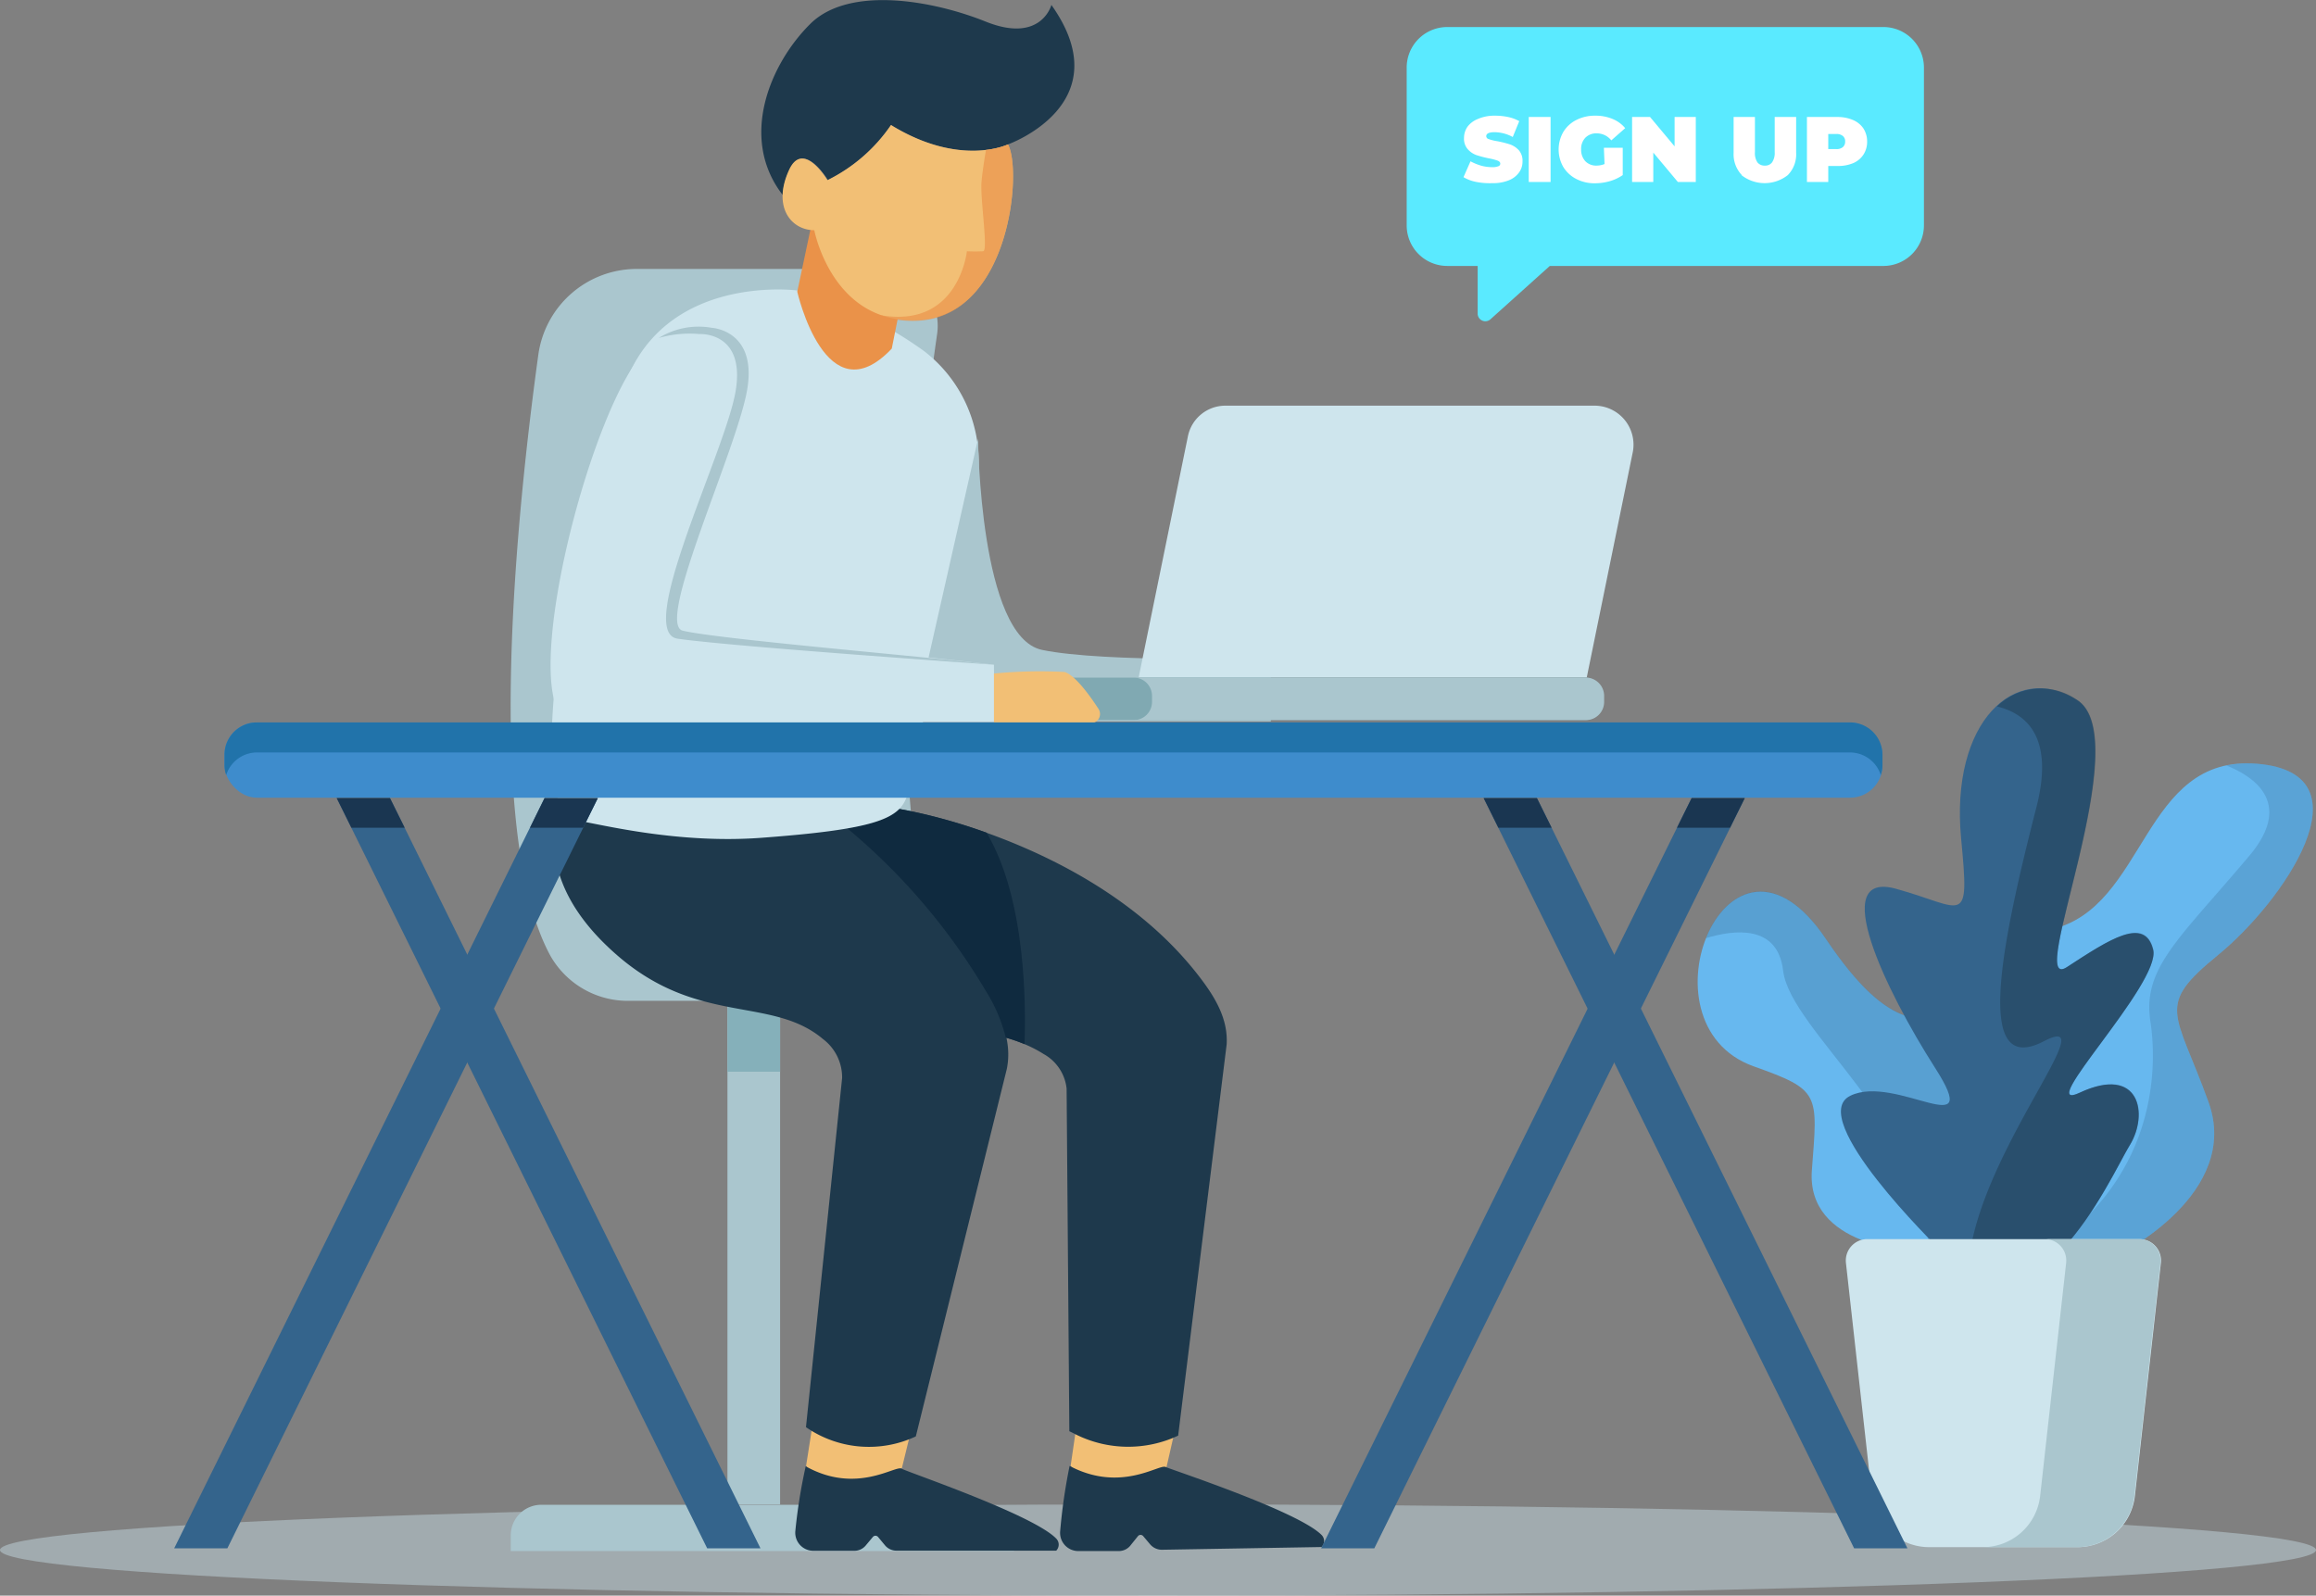 <svg xmlns="http://www.w3.org/2000/svg" viewBox="0 0 178.16 122.76"><rect x="0" y="0" width="178.16" height="122.76" fill="#808080" stroke="none"/><defs><style>.cls-1,.cls-8{fill:#cee5ed;}.cls-1{opacity:0.43;}.cls-2{fill:#aac6ce;}.cls-3{fill:#85b0ba;}.cls-4{fill:#5aeaff;}.cls-5{fill:#f2bf75;}.cls-16,.cls-6{fill:#1e394c;}.cls-7{fill:#0f2a3f;}.cls-11,.cls-9{fill:#ea9249;}.cls-10{fill:#80a9b2;}.cls-11{opacity:0.67;}.cls-12{fill:#67b8ef;}.cls-13,.cls-14,.cls-15{fill:#34648c;}.cls-13{opacity:0.25;}.cls-14{opacity:0.29;}.cls-16{opacity:0.48;}.cls-17{fill:#3e8ccc;}.cls-18{fill:#2173aa;}.cls-19{fill:#1a3651;}.cls-20{fill:#fff;}</style></defs><g id="Слой_2" data-name="Слой 2"><g id="OBJECTS"><path class="cls-1" d="M178.16,119.25c0-1.94-39.88-3.51-89.08-3.51S0,117.31,0,119.25s39.88,3.51,89.08,3.51S178.16,121.19,178.16,119.25Z"/><rect class="cls-2" x="55.96" y="77" width="4.05" height="38.75"/><rect class="cls-3" x="55.96" y="77" width="4.05" height="5.45"/><path class="cls-2" d="M41.64,115.77h34A2.35,2.35,0,0,1,78,118.12v1.21a0,0,0,0,1,0,0H39.29a0,0,0,0,1,0,0v-1.21A2.35,2.35,0,0,1,41.64,115.77Z"/><path class="cls-2" d="M48.38,77H76.46C66.25,73.37,70.2,38.8,72.09,25.69a4.38,4.38,0,0,0-4.34-5H49a7.65,7.65,0,0,0-7.59,6.61c-1.64,11.91-4.23,36.6.89,46.16A6.85,6.85,0,0,0,48.38,77Z"/><path class="cls-4" d="M144.92,2.08H111.33a3.12,3.12,0,0,0-3.12,3.12V17.34a3.12,3.12,0,0,0,3.12,3.12h2.34v3.66a.59.59,0,0,0,1,.43l4.55-4.09h25.72A3.12,3.12,0,0,0,148,17.34V5.2A3.12,3.12,0,0,0,144.92,2.08Z"/><polygon class="cls-5" points="82.76 110.03 82.36 112.77 84.45 115.44 89.74 112.85 90.31 110.35 83.73 109.35 82.76 110.03"/><path class="cls-6" d="M87,118.85l.54-.67a.26.26,0,0,1,.4,0l.54.64a1.19,1.19,0,0,0,.89.41l12.29-.21a.65.65,0,0,0,0-.93c-1.8-1.82-11.49-5-12-5.23s-3.45,2-7.38-.08a43.42,43.42,0,0,0-.73,5.07,1.4,1.4,0,0,0,1.42,1.48l3.12,0A1.15,1.15,0,0,0,87,118.85Z"/><path class="cls-6" d="M60.21,63.73s-5.1,5.64,4.24,11.76c6.56,4.3,11.72,3,15.83,5.6a3.46,3.46,0,0,1,1.77,2.66l.21,26.36.5.25a9.05,9.05,0,0,0,7.87.09h0l3.73-30.09c.13-2.07-1-3.82-2.28-5.45-7.14-9.09-19.79-12.17-23-12.69C64.93,61.53,60.21,63.73,60.21,63.73Z"/><polygon class="cls-5" points="62.44 110.03 62.01 112.77 64.06 115.46 69.38 112.94 69.99 110.45 63.42 109.36 62.44 110.03"/><path class="cls-6" d="M66.59,118.91l.56-.67a.26.26,0,0,1,.39,0l.54.65a1.14,1.14,0,0,0,.88.41l12.29,0a.66.66,0,0,0,0-.93c-1.77-1.84-11.42-5.11-11.9-5.38s-3.47,2-7.37-.18a41.4,41.4,0,0,0-.8,5,1.39,1.39,0,0,0,1.4,1.5h3.12A1.13,1.13,0,0,0,66.59,118.91Z"/><path class="cls-6" d="M44.7,58.81s-6.18,6.89,2.76,14.67c6.27,5.46,11.9,3.13,15.85,6.46a3.69,3.69,0,0,1,1.47,3L62,109.8l.21.14a8.5,8.5,0,0,0,8.24.57h0l7-28.27c.44-2.16-.49-4.15-1.6-6.06C69.59,65.61,59.86,59.31,56.57,58.29,52.29,57,44.7,58.81,44.7,58.81Z"/><path class="cls-7" d="M78.81,80.33a12.26,12.26,0,0,0-1.44-.5,12.3,12.3,0,0,0-1.57-3.65A48.4,48.4,0,0,0,65.18,63.73c2.24-.38,3.38-.86,4-1.49a42.11,42.11,0,0,1,6.71,1.82C78.93,69.14,78.92,77.39,78.81,80.33Z"/><path class="cls-8" d="M61.35,22.35s-8.92-1.19-12.63,5.76-9.23,34.18-4.39,35c2.14.37,7.85,1.81,14.18,1.35,8.7-.64,10.59-1.44,11.22-3.1L75.28,36a10.75,10.75,0,0,0-4.21-9A30.38,30.38,0,0,0,61.35,22.35Z"/><path class="cls-2" d="M75.24,33.75S75.36,49,80.16,50s17.6.64,17.6.64v4.86H70.32Z"/><path class="cls-9" d="M68.6,26.82l1.08-5.41-7-5.34-1.35,6.37S63.53,32.18,68.6,26.82Z"/><path class="cls-6" d="M77.54,11.11s-3.67,1.79-9-1.49a12.75,12.75,0,0,1-4.85,4.24s-1.87-3.14-2.95-.78A4.94,4.94,0,0,0,60.21,15c-3.38-4.35-1-10.09,2.15-13.19,3-2.93,9.43-1.77,13.46-.15C80.1,3.38,80.88.38,80.88.38,86.29,8,77.54,11.11,77.54,11.11Z"/><path class="cls-5" d="M63.65,13.86s-1.87-3.14-2.95-.79c-1.31,2.86.17,4.64,1.94,4.64,0,0,1.4,7.42,8.22,6.9s7.79-11.47,6.68-13.5c0,0-3.67,1.78-9-1.49A12.75,12.75,0,0,1,63.65,13.86Z"/><path class="cls-8" d="M122.71,31.21H94.27a2.94,2.94,0,0,0-2.89,2.36L87.59,52.13h34.47l3.55-17.38A3,3,0,0,0,122.71,31.21Z"/><rect class="cls-10" x="73.54" y="52.13" width="49.82" height="3.26" rx="1.4"/><path class="cls-2" d="M122,52.13H87.22a1.41,1.41,0,0,1,1.4,1.41V54a1.4,1.4,0,0,1-1.4,1.4H122a1.4,1.4,0,0,0,1.4-1.4v-.45A1.41,1.41,0,0,0,122,52.13Z"/><path class="cls-8" d="M76.46,51.14c-5.54-.65-21.08-2.23-23.74-2.51-3.36-.35,3.94-13.89,4.75-18.53s-2.72-4.8-2.72-4.8a5.67,5.67,0,0,0-6,2.81c-3.79,5.74-8,22.52-5.78,26.67a1.48,1.48,0,0,0,1.32.78h32.2Z"/><path class="cls-2" d="M76.46,51.14s-20-1.38-24.32-2c-3.35-.45,3.63-14.33,4.44-19s-2.78-4.44-2.78-4.44a8.55,8.55,0,0,0-3.12.3,5.8,5.8,0,0,1,4.07-.78s3.53.17,2.72,4.8S50.4,48,52.52,48.52C55.12,49.16,70.92,50.49,76.46,51.14Z"/><path class="cls-5" d="M76.46,55.64h7.46a.71.71,0,0,0,.59-1.09c-.7-1.08-1.8-2.59-2.61-2.85a35.94,35.94,0,0,0-5.44.12Z"/><path class="cls-11" d="M77.54,11.11a5.94,5.94,0,0,1-1.69.42c-.09.51-.25,1.48-.34,2.4-.13,1.31.53,5.37.12,5.4a12.42,12.42,0,0,1-1.25,0s-.62,5.88-6.5,4.94l-.15,0a7.48,7.48,0,0,0,3.13.39C77.67,24.08,78.65,13.14,77.54,11.11Z"/><path class="cls-12" d="M163.07,96.47s9.37-4.64,6.82-11.69-4.12-7.35.75-11.32,11.92-13.95,3-14.7-8.47,11.1-15.89,12.75S146.28,104.2,163.07,96.47Z"/><path class="cls-13" d="M155.69,97.17c1.8.84,4.22.76,7.38-.7,0,0,9.37-4.64,6.82-11.69s-4.12-7.35.75-11.32,11.92-13.95,3-14.7a8.29,8.29,0,0,0-2.38.13c2.51,1,5,3.11,1.78,6.94-5.37,6.38-8.25,8.63-7.62,12.75S165.68,91.74,155.69,97.17Z"/><path class="cls-12" d="M147.17,96.25s-8.24-.3-7.79-6.22.68-6.16-4.5-8c-9.15-3.3-1.91-20.87,5.55-9.83,5.17,7.67,7.42,5.95,10.79,6.54S161.94,98.87,147.17,96.25Z"/><path class="cls-14" d="M151.22,78.72c-3.37-.59-5.62,1.13-10.79-6.54-3.9-5.78-7.74-3.72-9.21,0,2.2-.67,5.53-1.07,5.95,2.5.54,4.63,11.38,12.24,11.15,21.7l.43,0c1.57-4.16,3.66-9.55,5.44-14.15C153.23,80.31,152.1,78.88,151.22,78.72Z"/><path class="cls-15" d="M149.09,96s-10.24-10-6.75-11.7,10.34,3.83,6.52-2.14-8.27-15.24-3-13.78,5.67,3.07,5-3.87c-.85-9,4.16-13.61,8.88-10.68S155.72,76.53,159,74.4s6-3.94,6.64-1.35-9.34,12.74-5.63,11c4.62-2.14,5.29,1.68,3.83,4.05S156.28,104.53,149.09,96Z"/><path class="cls-16" d="M163.82,88.12c1.46-2.37.79-6.19-3.83-4.05-3.71,1.72,6.3-8.44,5.63-11s-3.38-.79-6.64,1.35,5.51-17.66.79-20.58a4.83,4.83,0,0,0-6.15.51c2.45.6,4.4,2.57,3,7.88-2.88,11.25-4.63,20.62.62,17.87,5-2.59-5.74,9.35-5.85,18C157.58,101.54,162.52,90.21,163.82,88.12Z"/><path class="cls-8" d="M142,97.16l2,17.93a4.43,4.43,0,0,0,4.4,3.94h11.43a4.44,4.44,0,0,0,4.4-3.94l2-17.93a1.65,1.65,0,0,0-1.64-1.83H143.64A1.65,1.65,0,0,0,142,97.16Z"/><path class="cls-2" d="M164.55,95.33H157.3a1.65,1.65,0,0,1,1.64,1.83l-2,17.93a4.44,4.44,0,0,1-4.4,3.94h7.25a4.44,4.44,0,0,0,4.4-3.94l2-17.93A1.65,1.65,0,0,0,164.55,95.33Z"/><rect class="cls-17" x="17.27" y="55.58" width="127.54" height="5.79" rx="2.49"/><path class="cls-18" d="M142.32,55.58H19.76a2.48,2.48,0,0,0-2.49,2.49v.81a2.36,2.36,0,0,0,.13.75,2.49,2.49,0,0,1,2.36-1.74H142.32a2.49,2.49,0,0,1,2.36,1.74,2.36,2.36,0,0,0,.13-.75v-.81A2.49,2.49,0,0,0,142.32,55.58Z"/><polygon class="cls-15" points="58.5 119.12 54.4 119.12 25.9 61.4 30 61.4 58.5 119.12"/><polygon class="cls-15" points="13.4 119.12 17.49 119.12 45.99 61.4 41.89 61.4 13.4 119.12"/><polygon class="cls-15" points="146.73 119.12 142.63 119.12 114.13 61.4 118.23 61.4 146.73 119.12"/><polygon class="cls-15" points="101.63 119.12 105.72 119.12 134.22 61.4 130.13 61.4 101.63 119.12"/><polygon class="cls-19" points="31.13 63.68 30 61.4 25.9 61.4 27.03 63.68 31.13 63.68"/><polygon class="cls-19" points="44.86 63.68 45.99 61.4 41.89 61.4 40.77 63.68 44.86 63.68"/><polygon class="cls-19" points="119.36 63.68 118.23 61.4 114.13 61.4 115.26 63.68 119.36 63.68"/><polygon class="cls-19" points="133.09 63.68 134.22 61.4 130.13 61.4 129 63.68 133.09 63.68"/><path class="cls-20" d="M113.58,14a3.05,3.05,0,0,1-1-.37l.54-1.22a4.18,4.18,0,0,0,.8.33,3.15,3.15,0,0,0,.84.12,1.23,1.23,0,0,0,.5-.07.21.21,0,0,0,.15-.2c0-.1-.07-.18-.2-.23a4.15,4.15,0,0,0-.64-.17,8,8,0,0,1-1-.26,1.61,1.61,0,0,1-.67-.46,1.21,1.21,0,0,1-.28-.85,1.53,1.53,0,0,1,.26-.86,1.83,1.83,0,0,1,.79-.6A3.16,3.16,0,0,1,115,8.9,4.81,4.81,0,0,1,116,9a3.08,3.08,0,0,1,.87.32l-.5,1.22a3,3,0,0,0-1.39-.37c-.43,0-.65.1-.65.31a.24.24,0,0,0,.19.22,3.4,3.4,0,0,0,.64.16,8.16,8.16,0,0,1,1,.25,1.69,1.69,0,0,1,.68.45,1.21,1.21,0,0,1,.28.85,1.4,1.4,0,0,1-.26.85,1.77,1.77,0,0,1-.79.61,3.16,3.16,0,0,1-1.26.22A5.41,5.41,0,0,1,113.58,14Z"/><path class="cls-20" d="M117.6,9h1.68v5H117.6Z"/><path class="cls-20" d="M123.38,11.37h1.45v2.1a3.42,3.42,0,0,1-1,.47,4.18,4.18,0,0,1-1.14.16,3,3,0,0,1-1.43-.33,2.51,2.51,0,0,1-1-.92,2.71,2.71,0,0,1,0-2.7,2.47,2.47,0,0,1,1-.92,3.13,3.13,0,0,1,1.45-.33,3.36,3.36,0,0,1,1.31.24,2.49,2.49,0,0,1,1,.72l-1.07.94a1.42,1.42,0,0,0-1.11-.54,1.17,1.17,0,0,0-.88.33,1.24,1.24,0,0,0-.33.91,1.29,1.29,0,0,0,.32.9,1.15,1.15,0,0,0,.87.34,1.62,1.62,0,0,0,.61-.12Z"/><path class="cls-20" d="M130.45,9v5h-1.38l-1.89-2.26V14h-1.63V9h1.38l1.89,2.26V9Z"/><path class="cls-20" d="M134,13.48a2.32,2.32,0,0,1-.64-1.73V9H135V11.7a1.28,1.28,0,0,0,.19.79.68.68,0,0,0,.57.25.65.65,0,0,0,.56-.25,1.27,1.27,0,0,0,.2-.79V9h1.65v2.74a2.28,2.28,0,0,1-.64,1.73,2.88,2.88,0,0,1-3.57,0Z"/><path class="cls-20" d="M142.56,9.24a1.82,1.82,0,0,1,.79.65,1.85,1.85,0,0,1,.28,1,1.8,1.8,0,0,1-.28,1,1.77,1.77,0,0,1-.79.66,3,3,0,0,1-1.2.22h-.72V14H139V9h2.39A3,3,0,0,1,142.56,9.24Zm-.8,2.08a.54.54,0,0,0,.18-.43.52.52,0,0,0-.18-.43.74.74,0,0,0-.51-.15h-.61v1.16h.61A.74.74,0,0,0,141.76,11.32Z"/></g></g></svg>